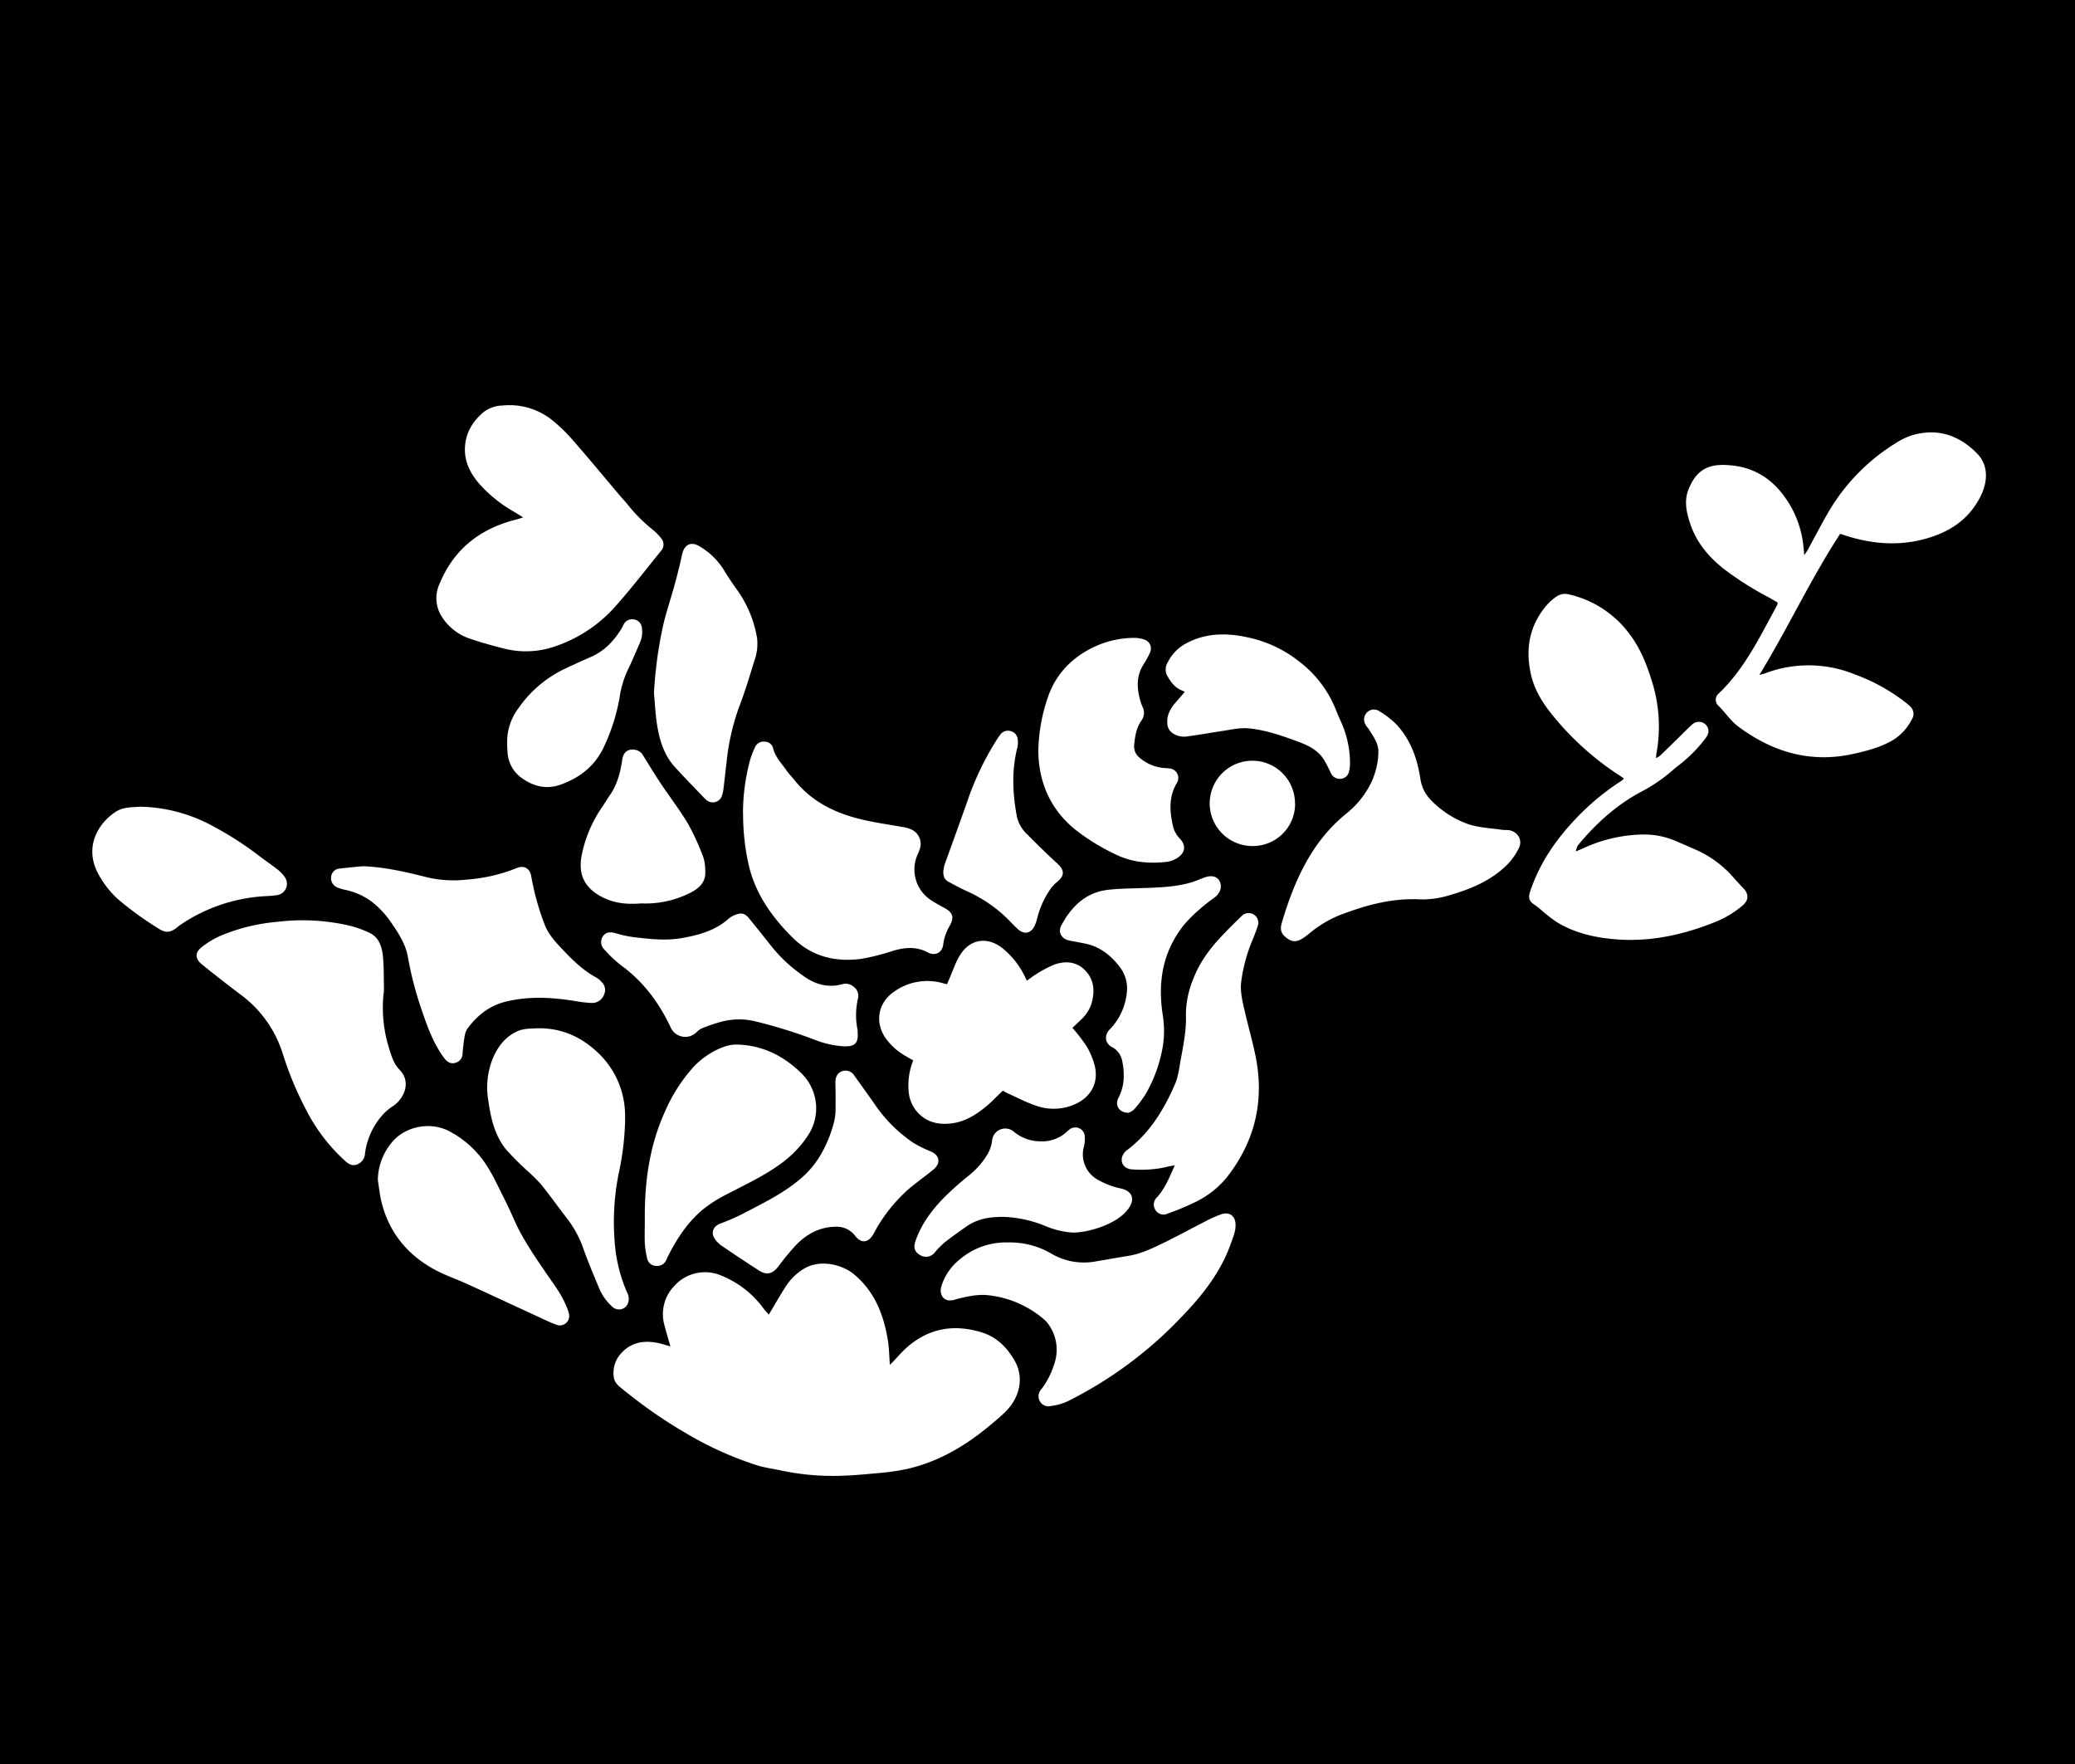 <svg id="Layer_1" data-name="Layer 1" xmlns="http://www.w3.org/2000/svg" viewBox="0 0 720 612"><defs><style>.cls-1{fill:none;stroke:#000;stroke-miterlimit:10;stroke-width:0.01px;}</style></defs><path d="M.48,612.48V.48h720v612ZM267.24,456.57c-.67-.78-1.32-1.48-1.9-2.23a33.93,33.93,0,0,0-15.24-11.58,14.3,14.3,0,0,0-15.73,3.95,14.09,14.09,0,0,0-3.33,13.6c.62,2.36,1.32,4.7,2.05,7.27-1.63-.44-3.05-.92-4.51-1.21-5.06-1-9.56-.05-13,4.11a10,10,0,0,0-2.15,7.62c.22,2.32,1.94,3.37,3.43,4.65.55.47,1.15.87,1.71,1.33a162.17,162.17,0,0,0,19.55,13.41,118.9,118.9,0,0,0,25,11.35c2.72.87,5.61,1.22,8.42,1.82a86.54,86.54,0,0,0,20.49,1.84c4.63-.13,9.25-.58,13.86-1a77.39,77.39,0,0,0,9.48-1.41c10.49-2.42,19.58-7.66,27.83-14.44,2.1-1.73,4.21-3.45,6.15-5.36,5-4.94,6.49-11.86,3.32-17.52-2.57-4.59-6.14-8.34-11.44-10-9.6-3-18.34-1.57-26,5.1-1.74,1.52-3.23,3.32-4.84,5-.34.36-.72.68-1.14,1.09-.23-2.94-.24-5.68-.67-8.34-1.45-9-4.57-17.07-11.84-23.1-3.84-3.18-11.49-5.35-17.27-1.89a19.44,19.44,0,0,0-6.32,6.11C271.17,449.84,269.33,453.1,267.24,456.57ZM639,185.68c9.56,3.35,19,4.4,28.58,2,8.82-2.24,16-6.63,20.21-15.14,2.64-5.36,2.5-10.89-1.27-14.73-6.08-6.19-13.43-8.81-22-6.49a22.65,22.65,0,0,0-6.06,2.79,69.11,69.11,0,0,0-23.22,23.49c-2.64,4.47-5,9.11-7.5,13.66-.28.51-.65,1-1.19,1.8-.1-1-.16-1.54-.21-2.08a35.66,35.66,0,0,0-4.23-14.4c-5.3-9.44-13-14.89-24.23-14.79-5.81.06-9.39,2.82-11.65,8.89-1.4,3.76-.54,7.6.66,11.29,2.13,6.54,6.3,11.58,11.62,15.8a108,108,0,0,0,15.77,10c1,.56,2,1.19,3,1.74a2.26,2.26,0,0,1-.07.69c-.32.64-.67,1.27-1,1.91-5.56,10.26-10.73,20.77-19.39,29a2.8,2.8,0,0,0-.15,4.14c2.46,2.37,4.25,5.3,7.1,7.4,11.94,8.83,25,12.64,39.71,9.41,4.77-1.05,9.48-2.27,13.76-4.77A17.79,17.79,0,0,0,663.9,250a3.44,3.44,0,0,0-.58-4.4,12.46,12.46,0,0,0-1.44-1.27,64.89,64.89,0,0,0-17.75-9.86,42.55,42.55,0,0,0-31.16-.4c-.56.21-1.16.33-2,.57C620.88,218.41,628.74,201.4,639,185.68Zm-75.16,84.79c0,.22,0,.34-.08.37a11.63,11.63,0,0,1-1.14.85,84.17,84.17,0,0,0-15.26,12.72c-7,7.31-12.61,15.47-15.87,25.14-.84,2.48-.5,3.6,1.7,5a26.88,26.88,0,0,1,2.23,1.79,56.25,56.25,0,0,0,5.08,3.95c6,3.73,12.8,5.37,19.78,6,12.21,1.16,23.86-1.34,35.13-5.84a34.69,34.69,0,0,0,9.65-5.74c2.26-1.92,2.33-4,.29-6.13-1.09-1.16-2.19-2.32-3.24-3.51a37.06,37.06,0,0,0-12.74-9.59c-2.7-1.19-5.41-2.38-8.14-3.52A27.45,27.45,0,0,0,570.69,290a50.74,50.74,0,0,0-20.87,4.8c-.75.33-1.51.63-2.55,1.06a15.8,15.8,0,0,1,.46-1.6,5,5,0,0,1,.67-1c6.24-7.4,13.33-13.82,22-18.31a56.58,56.58,0,0,0,9.88-6.72c.81-.67,1.56-1.39,2.4-2a49.46,49.46,0,0,0,9.63-9.65c1.33-1.67,1.3-3.46,0-4.74a3.41,3.41,0,0,0-4.76.08c-1.49,1.32-2.87,2.77-4.3,4.16-2.23,2.18-4.44,4.37-6.69,6.53a8.58,8.58,0,0,1-1.47.9c.06-.7.07-1.1.14-1.48a52.12,52.12,0,0,0-1.6-25.35c-1.78-5.75-4-11.33-7.67-16.17a36.11,36.11,0,0,0-21.24-13.85,5.15,5.15,0,0,0-4.12.77,17,17,0,0,0-3.41,3c-6,6.94-7.45,15-5.55,23.8,1.16,5.36,3.95,9.93,7.34,14.13a100,100,0,0,0,23,20.88C562.59,269.61,563.22,270.06,563.81,270.47ZM182,180c-1.21.36-2,.63-2.83.84C166.87,184,157.91,191.13,153,203a11.92,11.92,0,0,0,.79,11.46,18.42,18.42,0,0,0,10.08,7.71c3.77,1.29,7.63,2.34,11.49,3.33a30.85,30.85,0,0,0,17.94-.84,48.72,48.72,0,0,0,20.9-14c5.45-6.15,10.48-12.68,15.66-19.08a3.29,3.29,0,0,0,0-4.4,18.19,18.19,0,0,0-2.85-2.9,55.92,55.92,0,0,1-9.08-9.18c-.65-.81-1.39-1.54-2.06-2.33-5.47-6.46-10.87-13-16.43-19.37a56.61,56.61,0,0,0-7.16-7,23.65,23.65,0,0,0-17.46-5.23,11.18,11.18,0,0,0-6.47,2.22c-3.83,3.2-6.29,7.17-6.54,12.31s2.05,9.41,5.43,13.14a47.75,47.75,0,0,0,12,9.43C180,178.76,180.83,179.26,182,180ZM372.6,357.07c1.09-1,2.15-2,3.17-3a12.78,12.78,0,0,0,3.51-5.64c1.15-4.18.84-8.19-2.35-11.39-3-3-6.88-3.27-10.71-1.88a42.53,42.53,0,0,0-6.31,3.36c-1.06.62-2,1.42-3.11,2.19l-.73-1.49a28.63,28.63,0,0,0-7.66-9.71c-5.19-4.18-11.29-3.36-14.8,2.3-1.62,2.61-2.58,5.64-3.83,8.47-.24.55-.46,1.11-.7,1.67-.59-.15-1-.24-1.36-.35a19.79,19.79,0,0,0-17.11,3c-5.5,3.82-6.63,10.52-2.88,16a21.74,21.74,0,0,0,7.31,6.44l2.3,1.34a23.6,23.6,0,0,0-1.56,10.92,12.12,12.12,0,0,0,2.49,6.38c2.93,3.74,6.91,5,11.48,4.64,4.83-.34,8.83-2.68,12.48-5.61,2.17-1.73,4.07-3.8,6.22-5.83.48.26,1.08.64,1.72.93,3.2,1.44,6.33,3.09,9.63,4.22a18.19,18.19,0,0,0,13.8-.5c5.59-2.54,8.22-7.61,6.69-13.53a25.93,25.93,0,0,0-2.91-6.76A64.68,64.68,0,0,0,372.6,357.07Zm-239-11.78a14,14,0,0,0,.11-1.43c-.07-3.75,0-7.52-.31-11.24-.33-3.36-1.2-6.78-4.6-8.46a35,35,0,0,0-7.19-2.57,71.9,71.9,0,0,0-24.77-1.31A65.5,65.5,0,0,0,77.31,325a30.61,30.61,0,0,0-6.76,4c-2.55,2-2.45,4.1.07,6.14q6.61,5.34,13.41,10.46a40.34,40.34,0,0,1,14.6,20.59,117,117,0,0,0,8,19.22,62,62,0,0,0,13.77,18c1.23,1.09,2.55,1.7,4.15,1a4.25,4.25,0,0,0,2.59-3.74,24.89,24.89,0,0,1,6.67-14,20.46,20.46,0,0,1,3.37-2.66c3.52-2.57,6.12-8.14,1.92-12.43-2.06-2.09-2.85-4.94-3.7-7.71A47,47,0,0,1,133.57,345.29Zm124.71-62.77A82.09,82.09,0,0,0,260,299.34c2.13,10.6,8,19,15.53,26.47,6.68,6.58,14.85,8.53,23.84,7.33a78.1,78.1,0,0,0,11.12-2.82c4-1.17,8-1.5,11.86.56,2.66,1.41,5.11.15,5.44-2.81a16.9,16.9,0,0,1,2.18-6.29c1.71-3.1,1.21-4.7-1.94-6.39a54.33,54.33,0,0,1-4.72-2.76,12.7,12.7,0,0,1-4.41-15.72,12.89,12.89,0,0,0,.7-1.78,5.47,5.47,0,0,0-3.32-7.05,9.89,9.89,0,0,0-2.06-.59c-4.48-.81-9-1.44-13.44-2.41-9.59-2.1-18.23-6-24.55-13.88-.9-1.12-1.95-2.14-2.76-3.32-1.7-2.49-3.93-4.65-4.7-7.72a3,3,0,0,0-3-2.37,3.18,3.18,0,0,0-3.3,1.92,28.66,28.66,0,0,0-1.79,4.69A71.45,71.45,0,0,0,258.28,282.52ZM126.32,301c-2.7.27-5.4.51-8.09.83a3.17,3.17,0,0,0-2.85,2.82,3.51,3.51,0,0,0,2.09,3.71,16.44,16.44,0,0,0,3,.89,23.24,23.24,0,0,1,8.9,4,31.37,31.37,0,0,1,6.72,7.13c2.61,3.76,5.17,7.66,5.94,12.2a121.66,121.66,0,0,0,4.92,18.75c1.93,5.67,4,11.3,7.62,16.19,1.19,1.61,2.5,2.18,4.09,1.66a3.31,3.31,0,0,0,2.33-3.27c.17-2.06.41-4.13.77-6.18a6.29,6.29,0,0,1,1.08-2.6c3.36-4.46,7.54-7.75,13.1-9.13,8.17-2,16.32-1.51,24.5-.14a40.15,40.15,0,0,0,5.46.59,4.4,4.4,0,0,0,4.23-3,3.79,3.79,0,0,0-1-4.38,7.17,7.17,0,0,0-1.64-1.39c-4.88-2.61-8.7-6.48-12.42-10.45-2.3-2.46-4.56-5-5.69-8.24a88.27,88.27,0,0,1-4.53-16.37c-.4-2.75-2.46-4.09-5-3a57.38,57.38,0,0,1-17.2,4,40.61,40.61,0,0,1-13.8-.73C141.41,303,134,301.28,126.32,301ZM350.2,431.53a24.66,24.66,0,0,0-16.76,5.94,18.91,18.91,0,0,0-6.35,9.39c-.68,2.4.43,4.5,2.59,4.78a6.22,6.22,0,0,0,2.32-.33c3.88-1,7.78-1.94,11.83-1.41a35.39,35.39,0,0,1,19,8.42,8.66,8.66,0,0,1,1.57,1.79,15,15,0,0,1,1.84,13.72,27.47,27.47,0,0,1-4.48,8.68,3.53,3.53,0,0,0-.4,4.23,3.37,3.37,0,0,0,3.73,1.54,19.25,19.25,0,0,0,5.95-1.68,141.24,141.24,0,0,0,35.44-25.18c8.74-8.64,16.94-17.68,21.13-29.59.74-2.11,1.66-4.17,1.6-6.47-.06-3.05-2.13-4.58-5-3.59a36.9,36.9,0,0,0-4.62,2c-5.2,2.64-10.31,5.45-15.55,8-3.87,1.88-7.79,3.74-12.12,4.43-3.7.59-7.4,1.27-11.1,1.88a22.25,22.25,0,0,1-15.48-2.64A28.46,28.46,0,0,0,350.2,431.53ZM217.38,389.61c0-.72,0-1.44,0-2.16a30,30,0,0,0-9.31-21.65c-6-5.74-13.08-8.84-21.44-8.55-2.27.08-4.61.05-6.8,1.08-4.25,2-6.78,5.49-8.48,9.66a26.76,26.76,0,0,0-1.46,14.15c.87,6.14,2.18,12.19,6.19,17.14a96,96,0,0,0,7.26,7.29,59.78,59.78,0,0,1,4.93,4.88c3.24,4.05,6.26,8.29,9.44,12.4A36.93,36.93,0,0,1,203,434c1.6,4.43,3.44,8.78,5.24,13.13a17.89,17.89,0,0,0,4.63,6.64,3.35,3.35,0,0,0,5.67-1.61,4.93,4.93,0,0,0-.54-3.45,53.86,53.86,0,0,1-3.87-13.82,85.7,85.7,0,0,1,1.11-27.67A95.62,95.62,0,0,0,217.38,389.61Zm274.5-77.16A31.56,31.56,0,0,0,503.67,311c7.28-2.11,14.2-5,19.7-10.44a21.86,21.86,0,0,0,4.13-5.81c1.49-3-.58-6.08-3.89-6.3-.63,0-1.28,0-1.91-.08-3.87-.57-7.88-.71-11.56-1.9a33.51,33.51,0,0,1-12.87-8.13,13.17,13.17,0,0,1-3.94-7.73c-1.05-6.89-3.34-13.37-8.14-18.62a27.89,27.89,0,0,0-6-4.7,3.33,3.33,0,0,0-4.72.78c-1,1.36-.92,2.94.34,4.62.19.26.45.47.61.74,1.54,2.51,3.46,5,3.34,8.07a25.9,25.9,0,0,1-2.36,10.19,31.1,31.1,0,0,1-8.7,11c-12.19,9.86-18.16,23.44-22.47,38-.74,2.52-.1,3.93,1.95,5.39,1.84,1.3,3.31,1.27,5.53-.17.67-.43,1.29-.94,1.92-1.44A40.26,40.26,0,0,1,465.29,318C473.55,314.89,481.9,312.29,491.88,312.45ZM224.22,423.59c0,2.79-.1,5.59,0,8.38a31.69,31.69,0,0,0,.83,5.19,3.14,3.14,0,0,0,2.89,2.49,3.45,3.45,0,0,0,3.63-1.81c.24-.41.38-.88.59-1.3,3.07-6.11,6.71-11.76,12-16.26a46.28,46.28,0,0,1,8.65-5.52c6.57-3.45,13.34-6.55,19.31-11.07a36.76,36.76,0,0,0,9.18-10A17,17,0,0,0,278.72,373c-6.06-6-13.18-9.71-21.87-10.1a12.85,12.85,0,0,0-5.37.82,27.44,27.44,0,0,0-10.43,7A56.5,56.5,0,0,0,231.27,386C225.79,398,224.11,410.62,224.22,423.59ZM360.76,261.18c.15,10.13,3.76,19.63,12.53,26.9a73.1,73.1,0,0,0,14,8.69c5.63,2.84,11.57,3.41,17.72,2.76a8.8,8.8,0,0,0,4.61-1.84c2.15-1.68,2.26-3.95.5-6a10.22,10.22,0,0,1-2.42-3.76c-1.32-5.34-1.88-10.68,1.11-15.77a3.29,3.29,0,0,0-2.05-5,11.37,11.37,0,0,0-2.12-.22,14.8,14.8,0,0,1-8.71-3.57,4.91,4.91,0,0,1-1.92-4.2c.25-3,.72-6.06,2.49-8.64a4.53,4.53,0,0,0,.47-4.74,12.92,12.92,0,0,1-.61-1.56c-1.4-4.5-1.78-8.93.87-13.16.73-1.15,1.4-2.33,2-3.53,1.37-2.55.34-4.78-2.5-5.42a12.32,12.32,0,0,0-2.83-.35,33.36,33.36,0,0,0-20.4,7.23,28.32,28.32,0,0,0-9.4,13.34A60,60,0,0,0,360.76,261.18Zm47.33,143.61c-1.81,4.12-3.33,7.95-6.15,11.09a3.4,3.4,0,0,0-.55,4.38,3.28,3.28,0,0,0,4.19,1.3,90.58,90.58,0,0,0,9.7-4.05A32.12,32.12,0,0,0,426.14,409c9.94-12.65,13.22-26.89,9.91-42.61-1.07-5.07-2.5-10.07-3.66-15.13-.79-3.41-1.68-6.84-1.19-10.41a55.87,55.87,0,0,1,4-14.51c.62-1.47,1.15-3,1.68-4.48a3.37,3.37,0,0,0-5.61-3.52c-2.08,2-4.11,4-6.11,6.1-4.49,4.62-8.36,9.68-10.67,15.77a32.74,32.74,0,0,0-2.52,12.37,40.73,40.73,0,0,1-.23,5.95c-.37,3-.89,6-1.46,9s-.85,6.11-2,8.85c-3.86,9-8.83,17.21-16.85,23.21a4.55,4.55,0,0,0-1.59,2.27c-.64,2.3.88,4.18,3.46,4.33a40.23,40.23,0,0,0,11.68-.77C405.83,405.17,406.76,405,408.09,404.79Zm-276.51,5.08c.41,2.51.65,5.07,1.25,7.54,2.59,10.64,9,18.42,18.51,23.58,3.57,1.93,7.46,3.23,11.16,4.92,8.14,3.72,16.25,7.51,24.38,11.25,2.17,1,4.33,2.06,6.58,2.89a3.25,3.25,0,0,0,4.44-3.78,13.31,13.31,0,0,0-.94-2.7c-1.63-4.05-4.28-7.46-6.71-11-4.22-6.21-8.53-12.35-11.55-19.31-2-4.6-4.33-9.05-6.54-13.55-.49-1-1.08-2-1.64-2.93A34.5,34.5,0,0,0,156.3,392.9c-6.74-3.48-15.56-1.54-20,4.1A20.69,20.69,0,0,0,131.58,409.87Zm161.65-46.38c4,.13,5.18-1.09,4.83-5.13,0-.32,0-.64-.08-.95a25.3,25.3,0,0,1,.2-10.47,3.83,3.83,0,0,0-1.41-4.05,4.23,4.23,0,0,0-4.24-.91c-4.85,1.28-9.16,0-13.14-2.81-1.05-.73-2.07-1.5-3.08-2.29a51.3,51.3,0,0,1-8.44-8.48c-2.48-3.13-5-6.26-7.5-9.35-1.39-1.7-2.65-2-4.66-1.21a7.53,7.53,0,0,0-2.29,1.27c-4.67,4.19-10.4,5.78-16.37,6.82-5.59,1-11.16.31-16.72-.32a40,40,0,0,1-6.28-1.39c-1.92-.54-3.34-.3-4.31,1a3.56,3.56,0,0,0,.38,4.62,42.94,42.94,0,0,0,5.7,5.43c7.87,5.68,13.41,13.16,17.46,21.85a5.55,5.55,0,0,0,8.83,1.54,6.3,6.3,0,0,1,2.11-1.49A61.2,61.2,0,0,1,251,354.9a23.88,23.88,0,0,1,11.61-.06A176.06,176.06,0,0,1,283,361.15,32.69,32.69,0,0,0,293.23,363.49ZM227.39,241c.39,4,.54,8,1.24,11.89.89,5,2.47,9.81,6,13.67,3.32,3.68,6.81,7.2,10.23,10.79a6.69,6.69,0,0,0,.88.8,3.34,3.34,0,0,0,5.26-1.64,12.38,12.38,0,0,0,.55-2.57c.36-2.85.64-5.72,1-8.57A79.91,79.91,0,0,1,257,245.6c2-5.2,3.61-10.57,5.25-15.91a17.12,17.12,0,0,0,.93-7.78,39.66,39.66,0,0,0-7-16.86c-1.53-2.14-3-4.31-4.37-6.57a24.38,24.38,0,0,0-8.42-8.35c-3.15-2-5.51-.77-6.27,2.86-.73,3.42-1.59,6.82-2.51,10.2-1.38,5.08-3.15,10.08-4.24,15.22A145.79,145.79,0,0,0,227.39,241ZM294,371.93c-2.25-.07-3.7,1.59-3.65,4.06.06,3.11.09,6.22.05,9.33a18.86,18.86,0,0,1-.43,4,44,44,0,0,1-4.57,11.54,32.76,32.76,0,0,1-8.11,9.36c-5.89,4.78-12.69,8-19.33,11.5a80.2,80.2,0,0,1-7.67,3.31c-2.34.92-3.21,3.1-1.82,5.19a8.62,8.62,0,0,0,2.31,2.39q6.42,4.39,13,8.63c2.72,1.76,4.77,1.23,6.77-1.36a82.59,82.59,0,0,1,6.26-7.56c3.68-3.76,8.13-6.16,13.56-6.23a8,8,0,0,1,6.88,3.21c2.13,2.76,4.63,2.34,6.36-.78A54.56,54.56,0,0,1,315.79,413c2.69-2.26,5.56-4.31,8.29-6.52a5.61,5.61,0,0,0,1.79-2.13c.71-1.86-.29-3.44-2.32-4.36a40,40,0,0,1-6.19-3.06A49.75,49.75,0,0,1,304.29,384c-2.41-3.48-4.91-6.89-7.35-10.35A3.54,3.54,0,0,0,294,371.93ZM49.16,280.35c-2.68.23-6,0-8.77,1.92-6.16,4.2-10.71,12.33-5.82,21.37a32.51,32.51,0,0,0,7.07,9,115.93,115.93,0,0,0,14,10.09c2.36,1.54,4.13,1.29,6.32-.52a14.11,14.11,0,0,1,1.33-1A58,58,0,0,1,92,311.43c1.43-.09,2.88-.13,4.3-.35a4,4,0,0,0,2.87-6.49,11.76,11.76,0,0,0-2.49-2.54c-2-1.58-4.16-3-6.17-4.56A114.75,114.75,0,0,0,74.18,287,54.64,54.64,0,0,0,49.16,280.35Zm362.39-39.83c-1,1.22-2.06,2.43-3.1,3.63-1.83,2.1-3.15,4.36-2.92,7.33a4.18,4.18,0,0,0,2.06,3.52,7.31,7.31,0,0,0,5.3.91c3.88-.53,7.73-1.23,11.61-1.8,3.14-.46,6.23-1.25,9.5-.91,5.72.6,11.07,2.45,16.39,4.4,3.75,1.37,7.45,3,9.64,6.72.8,1.36,1.49,2.79,2.18,4.21a3.36,3.36,0,0,0,3.39,2.16,3.16,3.16,0,0,0,3-2.66,13,13,0,0,0,.33-2.85,35.21,35.21,0,0,0-3.28-14.62c-.66-1.45-1.28-2.93-1.87-4.41A39.13,39.13,0,0,0,451.31,230a42.92,42.92,0,0,0-18.1-8.44C426,220,418.77,220.05,412,223.72a14.84,14.84,0,0,0-6.26,6.41,4.83,4.83,0,0,0-.35,4.62c1.25,2.21,2.7,4.36,5.29,5.32A6.11,6.11,0,0,1,411.55,240.52ZM392,386.56a5.62,5.62,0,0,0,1.95-1.11,40.4,40.4,0,0,0,4.15-5.54,49.49,49.49,0,0,0,5.41-14.05,34.42,34.42,0,0,0,.42-13.34c-1.76-11.32,0-21.84,7.25-31a45.81,45.81,0,0,1,5.38-5.41,59.75,59.75,0,0,1,5.24-4.16c2-1.41,2.84-3.71,1.95-5.61-.82-1.75-2.72-2.33-5.19-1.48-1.28.44-2.5,1-3.79,1.46-4.91,1.64-10,1.93-15.13,2.17-4.87.22-9.77.15-14.61.69-7.77.87-12.77,5.78-16.28,12.35-1.32,2.47.15,4.81,2.93,5.3,1.65.3,3.29.62,4.94.94,5.4,1,9.43,4.18,12.62,8.49a12.17,12.17,0,0,1,2.2,8.86,21.17,21.17,0,0,1-5.94,12.54c-1.92,2-1.63,4.8.78,6.07a6.78,6.78,0,0,1,3.58,4.82,23.94,23.94,0,0,1,.54,5.21,16.16,16.16,0,0,1-1.84,7.61C387.25,383.92,388.76,386.51,392,386.56Zm-19.12,41.56c5.61-.09,12.89-2.64,16.66-5.72a13.81,13.81,0,0,0,2.63-2.77c2.21-3.23,1.13-5.9-2.61-6.78a28.14,28.14,0,0,1-8.45-3.25,10,10,0,0,1-4.55-11.15,12,12,0,0,0,.33-3.78,3.28,3.28,0,0,0-5.17-2.44,11.91,11.91,0,0,0-1.09.93,12.64,12.64,0,0,1-9.22,3.29,14.56,14.56,0,0,1-9-3.22,4.58,4.58,0,0,0-7.69,3.07,12.46,12.46,0,0,1-2,5.28,26.77,26.77,0,0,1-6.26,6.88,104.65,104.65,0,0,0-7.9,7C324,420,320.21,425,318.12,431.1c-.75,2.18-.29,3.67,1.49,4.74a3.89,3.89,0,0,0,5.33-.94,27.52,27.52,0,0,1,3.35-3.39c2.38-1.88,4.87-3.63,7.34-5.38,4.19-3,9-3.61,13.93-3.43a41.89,41.89,0,0,1,14.15,3.35A29,29,0,0,0,372.87,428.12ZM223,313.91a34.46,34.46,0,0,0,17.2-3.77c3.12-1.63,5.3-3.82,5-7.62a15,15,0,0,0-.62-4.47,84.48,84.48,0,0,0-5.22-11.54c-2.88-4.87-6.37-9.38-9.52-14.1-2.16-3.25-4.2-6.59-6.26-9.91a3.81,3.81,0,0,0-2.64-1.88c-2.46-.46-4.16.71-4.54,3.35-.65,4.47-1.75,8.76-4.4,12.53-.91,1.3-1.72,2.69-2.61,4a44.64,44.64,0,0,0-7.11,16.89c-1.11,6,.65,10.56,6.16,13.8C212.77,313.7,217.34,314.38,223,313.91Zm-46.58-55.37c.06,1,.1,1.92.17,2.87a11.63,11.63,0,0,0,4.93,9c4.17,3,8.71,4.08,13.79,2.19,6.76-2.52,11.88-6.65,14.89-13.38a66.29,66.29,0,0,0,5.29-16.85,33.89,33.89,0,0,1,3-9.82c1.44-2.94,2.68-6,4-9a9.24,9.24,0,0,0,.73-5.16,3.22,3.22,0,0,0-2.68-3,3.29,3.29,0,0,0-3.64,1.69c-.24.41-.4.87-.65,1.28-2.66,4.4-6,8-10.87,10.09-2.86,1.24-5.69,2.54-8.51,3.86a41.13,41.13,0,0,0-16.51,13.89A19.4,19.4,0,0,0,176.46,258.54Zm151.41,43.8c-.19,2,.32,3.22,1.64,4,2.17,1.18,4.34,2.36,6.6,3.37A48.12,48.12,0,0,1,349,318.23c1.65,1.5,3.11,3.21,4.76,4.7,2.09,1.87,4.43,1.38,5.68-1.14a16.34,16.34,0,0,0,1-2.92,29.89,29.89,0,0,1,4.84-10.36,10.45,10.45,0,0,1,1.81-1.89c2.88-2.26,2.88-4.16.23-6.59q-5.29-4.86-10.32-10a12.21,12.21,0,0,1-3.64-6.1c-1.51-8-1.91-16,.11-24a7.94,7.94,0,0,0,.1-3.29,3.23,3.23,0,0,0-2.58-2.56,3.2,3.2,0,0,0-3.4,1.25,17,17,0,0,0-1.11,1.56,100.7,100.7,0,0,0-10.34,21.54c-2.58,7.39-5.29,14.73-7.92,22.09A13,13,0,0,0,327.87,302.34Zm122-23A14.8,14.8,0,1,0,435,294,14.63,14.63,0,0,0,449.87,279.34Z" transform="translate(-0.48 -0.48)"/><path class="cls-1" d="M267.24,456.57c2.09-3.47,3.93-6.73,6-9.86a19.44,19.44,0,0,1,6.32-6.11c5.78-3.46,13.43-1.29,17.27,1.89,7.27,6,10.39,14.14,11.84,23.1.43,2.66.44,5.4.67,8.34.42-.41.8-.73,1.14-1.09,1.61-1.66,3.1-3.46,4.84-5,7.66-6.67,16.4-8.06,26-5.1,5.3,1.63,8.87,5.38,11.44,10,3.17,5.66,1.71,12.58-3.32,17.52-1.94,1.91-4.05,3.63-6.15,5.36-8.25,6.78-17.34,12-27.83,14.44a77.39,77.39,0,0,1-9.48,1.41c-4.61.46-9.23.91-13.86,1a86.54,86.54,0,0,1-20.49-1.84c-2.81-.6-5.7-1-8.42-1.82a118.9,118.9,0,0,1-25-11.35,162.17,162.17,0,0,1-19.55-13.41c-.56-.46-1.16-.86-1.71-1.33-1.49-1.28-3.21-2.33-3.43-4.65a10,10,0,0,1,2.15-7.62c3.41-4.16,7.91-5.13,13-4.11,1.46.29,2.88.77,4.51,1.21-.73-2.57-1.43-4.91-2.05-7.27a14.09,14.09,0,0,1,3.33-13.6,14.3,14.3,0,0,1,15.73-3.95,33.93,33.93,0,0,1,15.24,11.58C265.92,455.09,266.57,455.79,267.24,456.57Z" transform="translate(-0.48 -0.48)"/><path class="cls-1" d="M639,185.68c-10.23,15.72-18.09,32.73-28,48.95.86-.24,1.46-.36,2-.57a42.55,42.55,0,0,1,31.16.4,64.89,64.89,0,0,1,17.75,9.86,12.46,12.46,0,0,1,1.44,1.27,3.44,3.44,0,0,1,.58,4.4,17.79,17.79,0,0,1-6.79,7.24c-4.28,2.5-9,3.72-13.76,4.77-14.74,3.23-27.77-.58-39.71-9.41-2.85-2.1-4.64-5-7.1-7.4a2.8,2.8,0,0,1,.15-4.14c8.66-8.19,13.83-18.7,19.39-29,.34-.64.69-1.27,1-1.91a2.26,2.26,0,0,0,.07-.69c-.93-.55-1.92-1.18-3-1.74a108,108,0,0,1-15.77-10c-5.32-4.22-9.49-9.26-11.62-15.8-1.2-3.69-2.06-7.53-.66-11.29,2.26-6.07,5.84-8.83,11.65-8.89,11.21-.1,18.93,5.35,24.23,14.79a35.66,35.66,0,0,1,4.23,14.4c0,.54.11,1.09.21,2.08.54-.82.91-1.29,1.19-1.8,2.5-4.55,4.86-9.19,7.5-13.66a69.11,69.11,0,0,1,23.22-23.49,22.65,22.65,0,0,1,6.06-2.79c8.62-2.32,16,.3,22,6.49,3.77,3.84,3.91,9.37,1.27,14.73-4.2,8.51-11.39,12.9-20.21,15.14C657.93,190.08,648.53,189,639,185.68Z" transform="translate(-0.48 -0.48)"/><path class="cls-1" d="M563.81,270.47c-.59-.41-1.22-.86-1.87-1.28a100,100,0,0,1-23-20.88c-3.39-4.2-6.18-8.77-7.34-14.13-1.9-8.8-.47-16.86,5.55-23.8a17,17,0,0,1,3.41-3,5.15,5.15,0,0,1,4.12-.77,36.11,36.11,0,0,1,21.24,13.85c3.67,4.84,5.89,10.42,7.67,16.17A52.12,52.12,0,0,1,575.2,262c-.07.38-.08.78-.14,1.48a8.58,8.58,0,0,0,1.47-.9c2.25-2.16,4.46-4.35,6.69-6.53,1.43-1.39,2.81-2.84,4.3-4.16a3.41,3.41,0,0,1,4.76-.08c1.3,1.28,1.33,3.07,0,4.74a49.46,49.46,0,0,1-9.63,9.65c-.84.6-1.59,1.32-2.4,2a56.58,56.58,0,0,1-9.88,6.72c-8.64,4.49-15.73,10.91-22,18.31a5,5,0,0,0-.67,1,15.8,15.8,0,0,0-.46,1.6c1-.43,1.8-.73,2.55-1.06a50.74,50.74,0,0,1,20.87-4.8A27.45,27.45,0,0,1,581.2,292c2.73,1.14,5.44,2.33,8.14,3.52a37.06,37.06,0,0,1,12.74,9.59c1,1.19,2.15,2.35,3.24,3.51,2,2.14,2,4.21-.29,6.13a34.69,34.69,0,0,1-9.65,5.74c-11.27,4.5-22.92,7-35.13,5.84-7-.67-13.73-2.31-19.78-6a56.25,56.25,0,0,1-5.08-3.95,26.88,26.88,0,0,0-2.23-1.79c-2.2-1.44-2.54-2.56-1.7-5,3.26-9.67,8.87-17.83,15.87-25.14a84.17,84.17,0,0,1,15.26-12.72,11.63,11.63,0,0,0,1.14-.85S563.77,270.69,563.81,270.47Z" transform="translate(-0.48 -0.48)"/><path class="cls-1" d="M182,180c-1.16-.71-2-1.21-2.76-1.68a47.75,47.75,0,0,1-12-9.43c-3.38-3.73-5.67-7.91-5.43-13.14s2.71-9.11,6.54-12.31a11.18,11.18,0,0,1,6.47-2.22,23.65,23.65,0,0,1,17.46,5.23,56.61,56.61,0,0,1,7.16,7c5.56,6.38,11,12.91,16.43,19.37.67.79,1.41,1.52,2.06,2.33a55.92,55.92,0,0,0,9.08,9.18,18.19,18.19,0,0,1,2.85,2.9,3.29,3.29,0,0,1,0,4.4c-5.18,6.4-10.21,12.93-15.66,19.08a48.72,48.72,0,0,1-20.9,14,30.85,30.85,0,0,1-17.94.84c-3.86-1-7.72-2-11.49-3.33a18.42,18.42,0,0,1-10.08-7.71A11.92,11.92,0,0,1,153,203c4.94-11.88,13.9-19,26.19-22.2C180,180.6,180.78,180.33,182,180Z" transform="translate(-0.48 -0.48)"/><path class="cls-1" d="M372.6,357.07a64.68,64.68,0,0,1,4.78,6.26,25.93,25.93,0,0,1,2.91,6.76c1.53,5.92-1.1,11-6.69,13.53a18.19,18.19,0,0,1-13.8.5c-3.3-1.13-6.43-2.78-9.63-4.22-.64-.29-1.24-.67-1.72-.93-2.15,2-4.05,4.1-6.22,5.83-3.65,2.93-7.65,5.27-12.48,5.61-4.57.32-8.55-.9-11.48-4.64a12.12,12.12,0,0,1-2.49-6.38,23.6,23.6,0,0,1,1.56-10.92l-2.3-1.34a21.74,21.74,0,0,1-7.31-6.44c-3.75-5.51-2.62-12.21,2.88-16a19.79,19.79,0,0,1,17.11-3c.38.11.77.2,1.36.35.24-.56.46-1.12.7-1.67,1.25-2.83,2.21-5.86,3.83-8.47,3.51-5.66,9.61-6.48,14.8-2.3a28.63,28.63,0,0,1,7.66,9.71l.73,1.49c1.09-.77,2.05-1.57,3.11-2.19a42.53,42.53,0,0,1,6.31-3.36c3.83-1.39,7.68-1.16,10.71,1.88,3.19,3.2,3.5,7.21,2.35,11.39a12.78,12.78,0,0,1-3.51,5.64C374.75,355.09,373.69,356.05,372.6,357.07Z" transform="translate(-0.48 -0.48)"/><path class="cls-1" d="M133.57,345.29a47,47,0,0,0,1.79,18.49c.85,2.77,1.64,5.62,3.7,7.71,4.2,4.29,1.6,9.86-1.92,12.43a20.46,20.46,0,0,0-3.37,2.66,24.89,24.89,0,0,0-6.67,14,4.25,4.25,0,0,1-2.59,3.74c-1.6.69-2.92.08-4.15-1a62,62,0,0,1-13.77-18,117,117,0,0,1-8-19.22A40.34,40.34,0,0,0,84,345.56q-6.78-5.13-13.41-10.46c-2.52-2-2.62-4.12-.07-6.14a30.61,30.61,0,0,1,6.76-4,65.5,65.5,0,0,1,19.5-4.69,71.9,71.9,0,0,1,24.77,1.31,35,35,0,0,1,7.19,2.57c3.4,1.68,4.27,5.1,4.6,8.46.36,3.72.24,7.49.31,11.24A14,14,0,0,1,133.57,345.29Z" transform="translate(-0.48 -0.48)"/><path class="cls-1" d="M258.28,282.52a71.45,71.45,0,0,1,2.38-18.12,28.66,28.66,0,0,1,1.79-4.69,3.18,3.18,0,0,1,3.3-1.92,3,3,0,0,1,3,2.37c.77,3.07,3,5.23,4.7,7.72.81,1.18,1.86,2.2,2.76,3.32,6.32,7.91,15,11.78,24.55,13.88,4.44,1,9,1.6,13.44,2.41a9.89,9.89,0,0,1,2.06.59,5.47,5.47,0,0,1,3.32,7.05,12.89,12.89,0,0,1-.7,1.78,12.7,12.7,0,0,0,4.41,15.72,54.33,54.33,0,0,0,4.72,2.76c3.15,1.69,3.65,3.29,1.94,6.39a16.9,16.9,0,0,0-2.18,6.29c-.33,3-2.78,4.22-5.44,2.81-3.9-2.06-7.82-1.73-11.86-.56a78.1,78.1,0,0,1-11.12,2.82c-9,1.2-17.16-.75-23.84-7.33-7.55-7.44-13.4-15.87-15.53-26.47A82.09,82.09,0,0,1,258.28,282.52Z" transform="translate(-0.48 -0.48)"/><path class="cls-1" d="M126.32,301c7.68.31,15.09,2,22.45,3.88a40.61,40.61,0,0,0,13.8.73,57.38,57.38,0,0,0,17.2-4c2.54-1.08,4.6.26,5,3a88.27,88.27,0,0,0,4.53,16.37c1.13,3.22,3.39,5.78,5.69,8.24,3.72,4,7.54,7.84,12.42,10.45a7.17,7.17,0,0,1,1.64,1.39,3.79,3.79,0,0,1,1,4.38,4.4,4.4,0,0,1-4.23,3,40.15,40.15,0,0,1-5.46-.59c-8.18-1.37-16.33-1.9-24.5.14-5.56,1.38-9.74,4.67-13.1,9.13a6.29,6.29,0,0,0-1.08,2.6c-.36,2.05-.6,4.12-.77,6.18a3.31,3.31,0,0,1-2.33,3.27c-1.59.52-2.9-.05-4.09-1.66-3.6-4.89-5.69-10.52-7.62-16.19A121.66,121.66,0,0,1,142,332.53c-.77-4.54-3.33-8.44-5.94-12.2a31.37,31.37,0,0,0-6.72-7.13,23.24,23.24,0,0,0-8.9-4,16.44,16.44,0,0,1-3-.89,3.51,3.51,0,0,1-2.09-3.71,3.17,3.17,0,0,1,2.85-2.82C120.92,301.48,123.62,301.24,126.32,301Z" transform="translate(-0.48 -0.48)"/><path class="cls-1" d="M350.2,431.53a28.46,28.46,0,0,1,15.18,3.89,22.25,22.25,0,0,0,15.48,2.64c3.7-.61,7.4-1.29,11.1-1.88,4.33-.69,8.25-2.55,12.12-4.43,5.24-2.55,10.35-5.36,15.55-8a36.9,36.9,0,0,1,4.62-2c2.84-1,4.91.54,5,3.59.06,2.3-.86,4.36-1.6,6.47-4.19,11.91-12.39,20.95-21.13,29.59a141.24,141.24,0,0,1-35.44,25.18,19.25,19.25,0,0,1-5.95,1.68,3.37,3.37,0,0,1-3.73-1.54,3.53,3.53,0,0,1,.4-4.23,27.47,27.47,0,0,0,4.48-8.68,15,15,0,0,0-1.84-13.72,8.66,8.66,0,0,0-1.57-1.79,35.39,35.39,0,0,0-19-8.42c-4.05-.53-7.95.39-11.83,1.41a6.22,6.22,0,0,1-2.32.33c-2.16-.28-3.27-2.38-2.59-4.78a18.91,18.91,0,0,1,6.35-9.39A24.66,24.66,0,0,1,350.2,431.53Z" transform="translate(-0.48 -0.48)"/><path class="cls-1" d="M217.38,389.61a95.62,95.62,0,0,1-2.11,17.59,85.7,85.7,0,0,0-1.11,27.67A53.86,53.86,0,0,0,218,448.69a4.93,4.93,0,0,1,.54,3.45,3.35,3.35,0,0,1-5.67,1.61,17.89,17.89,0,0,1-4.63-6.64c-1.8-4.35-3.64-8.7-5.24-13.13a36.93,36.93,0,0,0-5.33-10.13c-3.18-4.11-6.2-8.35-9.44-12.4a59.78,59.78,0,0,0-4.93-4.88,96,96,0,0,1-7.26-7.29c-4-4.95-5.32-11-6.19-17.14A26.76,26.76,0,0,1,171.34,368c1.7-4.17,4.23-7.66,8.48-9.66,2.19-1,4.53-1,6.8-1.08,8.36-.29,15.46,2.81,21.44,8.55a30,30,0,0,1,9.31,21.65C217.39,388.17,217.38,388.89,217.38,389.61Z" transform="translate(-0.48 -0.48)"/><path class="cls-1" d="M491.88,312.45c-10-.16-18.33,2.44-26.59,5.58a40.26,40.26,0,0,0-10.63,6.39c-.63.5-1.25,1-1.92,1.44-2.22,1.44-3.69,1.47-5.53.17-2-1.46-2.69-2.87-1.95-5.39,4.31-14.53,10.28-28.11,22.47-38a31.1,31.1,0,0,0,8.7-11,25.9,25.9,0,0,0,2.36-10.19c.12-3.1-1.8-5.56-3.34-8.07-.16-.27-.42-.48-.61-.74-1.26-1.68-1.37-3.26-.34-4.62a3.33,3.33,0,0,1,4.72-.78,27.89,27.89,0,0,1,6,4.7c4.8,5.25,7.09,11.73,8.14,18.62a13.17,13.17,0,0,0,3.94,7.73,33.51,33.51,0,0,0,12.87,8.13c3.68,1.19,7.69,1.33,11.56,1.9.63.1,1.28,0,1.91.08,3.31.22,5.38,3.33,3.89,6.3a21.86,21.86,0,0,1-4.13,5.81c-5.5,5.41-12.42,8.33-19.7,10.44A31.56,31.56,0,0,1,491.88,312.45Z" transform="translate(-0.48 -0.48)"/><path class="cls-1" d="M224.22,423.59c-.11-13,1.57-25.64,7.05-37.57a56.5,56.5,0,0,1,9.78-15.27,27.44,27.44,0,0,1,10.43-7,12.85,12.85,0,0,1,5.37-.82c8.69.39,15.81,4.11,21.87,10.1a17,17,0,0,1,2.63,20.71,36.76,36.76,0,0,1-9.18,10c-6,4.52-12.74,7.62-19.31,11.07a46.28,46.28,0,0,0-8.65,5.52c-5.31,4.5-9,10.15-12,16.26-.21.42-.35.89-.59,1.3a3.45,3.45,0,0,1-3.63,1.81,3.14,3.14,0,0,1-2.89-2.49,31.69,31.69,0,0,1-.83-5.19C224.12,429.18,224.22,426.38,224.22,423.59Z" transform="translate(-0.48 -0.48)"/><path class="cls-1" d="M360.76,261.18a60,60,0,0,1,3.39-18.79,28.32,28.32,0,0,1,9.4-13.34,33.36,33.36,0,0,1,20.4-7.23,12.32,12.32,0,0,1,2.83.35c2.84.64,3.87,2.87,2.5,5.42-.64,1.2-1.31,2.38-2,3.53-2.65,4.23-2.27,8.66-.87,13.16a12.92,12.92,0,0,0,.61,1.56,4.53,4.53,0,0,1-.47,4.74c-1.77,2.58-2.24,5.6-2.49,8.64a4.91,4.91,0,0,0,1.92,4.2,14.8,14.8,0,0,0,8.71,3.57,11.37,11.37,0,0,1,2.12.22,3.29,3.29,0,0,1,2.05,5c-3,5.09-2.43,10.43-1.11,15.77a10.22,10.22,0,0,0,2.42,3.76c1.76,2.05,1.65,4.32-.5,6a8.8,8.8,0,0,1-4.61,1.84c-6.15.65-12.09.08-17.72-2.76a73.1,73.1,0,0,1-14-8.69C364.52,280.81,360.91,271.31,360.76,261.18Z" transform="translate(-0.48 -0.48)"/><path class="cls-1" d="M408.09,404.79c-1.33.25-2.26.38-3.17.59a40.23,40.23,0,0,1-11.68.77c-2.58-.15-4.1-2-3.46-4.33a4.55,4.55,0,0,1,1.59-2.27c8-6,13-14.25,16.85-23.21,1.17-2.74,1.45-5.88,2-8.85s1.09-6,1.46-9a40.73,40.73,0,0,0,.23-5.95,32.74,32.74,0,0,1,2.52-12.37c2.31-6.09,6.18-11.15,10.67-15.77,2-2.07,4-4.12,6.11-6.1a3.37,3.37,0,0,1,5.61,3.52c-.53,1.5-1.06,3-1.68,4.48a55.87,55.87,0,0,0-4,14.51c-.49,3.57.4,7,1.19,10.41,1.16,5.06,2.59,10.06,3.66,15.13,3.31,15.72,0,30-9.91,42.61a32.12,32.12,0,0,1-10.86,8.54,90.58,90.58,0,0,1-9.7,4.05,3.28,3.28,0,0,1-4.19-1.3,3.4,3.4,0,0,1,.55-4.38C404.76,412.74,406.28,408.91,408.09,404.79Z" transform="translate(-0.48 -0.48)"/><path class="cls-1" d="M131.58,409.87A20.69,20.69,0,0,1,136.31,397c4.43-5.64,13.25-7.58,20-4.1a34.5,34.5,0,0,1,14.22,13.85c.56,1,1.15,1.93,1.64,2.93,2.21,4.5,4.55,8.95,6.54,13.55,3,7,7.33,13.1,11.55,19.31,2.43,3.57,5.08,7,6.71,11a13.31,13.31,0,0,1,.94,2.7,3.25,3.25,0,0,1-4.44,3.78c-2.25-.83-4.41-1.88-6.58-2.89-8.13-3.74-16.24-7.53-24.38-11.25-3.7-1.69-7.59-3-11.16-4.92-9.53-5.16-15.92-12.94-18.51-23.58C132.23,414.94,132,412.38,131.58,409.87Z" transform="translate(-0.48 -0.48)"/><path class="cls-1" d="M293.23,363.49A32.69,32.69,0,0,1,283,361.15a176.06,176.06,0,0,0-20.35-6.31,23.88,23.88,0,0,0-11.61.06,61.2,61.2,0,0,0-6.81,2.29,6.3,6.3,0,0,0-2.11,1.49,5.55,5.55,0,0,1-8.83-1.54c-4.05-8.69-9.59-16.17-17.46-21.85a42.94,42.94,0,0,1-5.7-5.43,3.56,3.56,0,0,1-.38-4.62c1-1.32,2.39-1.56,4.31-1a40,40,0,0,0,6.28,1.39c5.56.63,11.13,1.29,16.72.32,6-1,11.7-2.63,16.37-6.82a7.53,7.53,0,0,1,2.29-1.27c2-.81,3.27-.49,4.66,1.21,2.53,3.09,5,6.22,7.5,9.35a51.3,51.3,0,0,0,8.44,8.48c1,.79,2,1.56,3.08,2.29,4,2.78,8.29,4.09,13.14,2.81a4.23,4.23,0,0,1,4.24.91,3.83,3.83,0,0,1,1.41,4.05,25.3,25.3,0,0,0-.2,10.47c0,.31,0,.63.08.95C298.41,362.4,297.26,363.62,293.23,363.49Z" transform="translate(-0.48 -0.48)"/><path class="cls-1" d="M227.39,241a145.79,145.79,0,0,1,3-22.6c1.09-5.14,2.86-10.14,4.24-15.22.92-3.38,1.78-6.78,2.51-10.2.76-3.63,3.12-4.82,6.27-2.86a24.38,24.38,0,0,1,8.42,8.35c1.35,2.26,2.84,4.43,4.37,6.57a39.66,39.66,0,0,1,7,16.86,17.12,17.12,0,0,1-.93,7.78c-1.64,5.34-3.22,10.71-5.25,15.91a79.91,79.91,0,0,0-4.55,19.78c-.35,2.85-.63,5.72-1,8.57a12.38,12.38,0,0,1-.55,2.57,3.34,3.34,0,0,1-5.26,1.64,6.69,6.69,0,0,1-.88-.8c-3.42-3.59-6.91-7.11-10.23-10.79-3.48-3.86-5.06-8.69-6-13.67C227.93,249,227.78,245,227.39,241Z" transform="translate(-0.48 -0.48)"/><path class="cls-1" d="M294,371.93a3.54,3.54,0,0,1,2.95,1.76c2.44,3.46,4.94,6.87,7.35,10.35a49.75,49.75,0,0,0,13.07,12.89,40,40,0,0,0,6.19,3.06c2,.92,3,2.5,2.32,4.36a5.61,5.61,0,0,1-1.79,2.13c-2.73,2.21-5.6,4.26-8.29,6.52a54.56,54.56,0,0,0-12.23,15.56c-1.73,3.12-4.23,3.54-6.36.78a8,8,0,0,0-6.88-3.21c-5.43.07-9.88,2.47-13.56,6.23a82.59,82.59,0,0,0-6.26,7.56c-2,2.59-4.05,3.12-6.77,1.36q-6.54-4.23-13-8.63a8.62,8.62,0,0,1-2.31-2.39c-1.39-2.09-.52-4.27,1.82-5.19a80.2,80.2,0,0,0,7.67-3.31c6.64-3.49,13.44-6.72,19.33-11.5a32.76,32.76,0,0,0,8.11-9.36A44,44,0,0,0,290,389.36a18.86,18.86,0,0,0,.43-4c0-3.11,0-6.22-.05-9.33C290.29,373.52,291.74,371.86,294,371.93Z" transform="translate(-0.48 -0.48)"/><path class="cls-1" d="M49.16,280.35a54.64,54.64,0,0,1,25,6.67,114.75,114.75,0,0,1,16.34,10.47c2,1.57,4.15,3,6.17,4.56a11.76,11.76,0,0,1,2.49,2.54,4,4,0,0,1-2.87,6.49c-1.42.22-2.87.26-4.3.35a58,58,0,0,0-28.73,9.75,14.11,14.11,0,0,0-1.33,1c-2.19,1.81-4,2.06-6.32.52a115.93,115.93,0,0,1-14-10.09,32.51,32.51,0,0,1-7.07-9c-4.89-9-.34-17.17,5.82-21.37C43.2,280.36,46.48,280.58,49.16,280.35Z" transform="translate(-0.48 -0.48)"/><path class="cls-1" d="M411.55,240.52a6.11,6.11,0,0,0-.89-.45c-2.59-1-4-3.11-5.29-5.32a4.83,4.83,0,0,1,.35-4.62,14.84,14.84,0,0,1,6.26-6.41c6.79-3.67,14-3.69,21.23-2.16a42.92,42.92,0,0,1,18.1,8.44,39.13,39.13,0,0,1,12.45,16.15c.59,1.48,1.21,3,1.87,4.41a35.21,35.21,0,0,1,3.28,14.62,13,13,0,0,1-.33,2.85,3.16,3.16,0,0,1-3,2.66,3.36,3.36,0,0,1-3.39-2.16c-.69-1.42-1.38-2.85-2.18-4.21-2.19-3.67-5.89-5.35-9.64-6.72-5.32-2-10.67-3.8-16.39-4.4-3.27-.34-6.36.45-9.5.91-3.88.57-7.73,1.27-11.61,1.8a7.31,7.31,0,0,1-5.3-.91,4.18,4.18,0,0,1-2.06-3.52c-.23-3,1.09-5.23,2.92-7.33C409.49,243,410.51,241.74,411.55,240.52Z" transform="translate(-0.48 -0.48)"/><path class="cls-1" d="M392,386.56c-3.23-.05-4.74-2.64-3.44-5.2a16.16,16.16,0,0,0,1.84-7.61,23.94,23.94,0,0,0-.54-5.21,6.78,6.78,0,0,0-3.58-4.82c-2.41-1.27-2.7-4.06-.78-6.07a21.17,21.17,0,0,0,5.94-12.54,12.17,12.17,0,0,0-2.2-8.86c-3.19-4.31-7.22-7.45-12.62-8.49-1.65-.32-3.29-.64-4.94-.94-2.78-.49-4.25-2.83-2.93-5.3C372.25,315,377.25,310,385,309.17c4.84-.54,9.74-.47,14.61-.69,5.11-.24,10.22-.53,15.13-2.17,1.29-.43,2.51-1,3.79-1.46,2.47-.85,4.37-.27,5.19,1.48.89,1.9,0,4.2-1.95,5.61a59.75,59.75,0,0,0-5.24,4.16,45.81,45.81,0,0,0-5.38,5.41c-7.27,9.17-9,19.69-7.25,31a34.42,34.42,0,0,1-.42,13.34,49.49,49.49,0,0,1-5.41,14.05,40.4,40.4,0,0,1-4.15,5.54A5.62,5.62,0,0,1,392,386.56Z" transform="translate(-0.48 -0.48)"/><path class="cls-1" d="M372.87,428.12a29,29,0,0,1-9.16-2.07,41.89,41.89,0,0,0-14.15-3.35c-5-.18-9.74.47-13.93,3.43-2.47,1.75-5,3.5-7.34,5.38a27.52,27.52,0,0,0-3.35,3.39,3.89,3.89,0,0,1-5.33.94c-1.78-1.07-2.24-2.56-1.49-4.74C320.21,425,324,420,328.47,415.43a104.65,104.65,0,0,1,7.9-7,26.77,26.77,0,0,0,6.26-6.88,12.46,12.46,0,0,0,2-5.28,4.58,4.58,0,0,1,7.69-3.07,14.56,14.56,0,0,0,9,3.22,12.64,12.64,0,0,0,9.22-3.29,11.91,11.91,0,0,1,1.09-.93,3.28,3.28,0,0,1,5.17,2.44,12,12,0,0,1-.33,3.78,10,10,0,0,0,4.55,11.15,28.14,28.14,0,0,0,8.45,3.25c3.74.88,4.82,3.55,2.61,6.78a13.81,13.81,0,0,1-2.63,2.77C385.76,425.48,378.48,428,372.87,428.12Z" transform="translate(-0.48 -0.48)"/><path class="cls-1" d="M223,313.91c-5.7.47-10.27-.21-14.51-2.71-5.51-3.24-7.27-7.77-6.16-13.8a44.64,44.64,0,0,1,7.11-16.89c.89-1.32,1.7-2.71,2.61-4,2.65-3.77,3.75-8.06,4.4-12.53.38-2.64,2.08-3.81,4.54-3.35a3.81,3.81,0,0,1,2.64,1.88c2.06,3.32,4.1,6.66,6.26,9.91,3.15,4.72,6.64,9.23,9.52,14.1a84.48,84.48,0,0,1,5.22,11.54,15,15,0,0,1,.62,4.47c.25,3.8-1.93,6-5,7.62A34.46,34.46,0,0,1,223,313.91Z" transform="translate(-0.48 -0.48)"/><path class="cls-1" d="M176.46,258.54a19.4,19.4,0,0,1,3.91-12.33,41.13,41.13,0,0,1,16.51-13.89c2.82-1.32,5.65-2.62,8.51-3.86,4.82-2.09,8.21-5.69,10.87-10.09.25-.41.41-.87.65-1.28a3.29,3.29,0,0,1,3.64-1.69,3.22,3.22,0,0,1,2.68,3,9.24,9.24,0,0,1-.73,5.16c-1.32,3-2.56,6-4,9a33.89,33.89,0,0,0-3,9.82,66.29,66.29,0,0,1-5.29,16.85c-3,6.73-8.13,10.86-14.89,13.38-5.08,1.89-9.62.8-13.79-2.19a11.63,11.63,0,0,1-4.93-9C176.56,260.46,176.52,259.5,176.46,258.54Z" transform="translate(-0.48 -0.48)"/><path class="cls-1" d="M327.87,302.34a13,13,0,0,1,.43-1.83c2.63-7.36,5.34-14.7,7.92-22.09a100.7,100.7,0,0,1,10.34-21.54,17,17,0,0,1,1.11-1.56,3.2,3.2,0,0,1,3.4-1.25,3.23,3.23,0,0,1,2.58,2.56,7.94,7.94,0,0,1-.1,3.29c-2,8-1.62,16-.11,24a12.21,12.21,0,0,0,3.64,6.1q5,5.13,10.32,10c2.65,2.43,2.65,4.33-.23,6.59a10.45,10.45,0,0,0-1.81,1.89,29.89,29.89,0,0,0-4.84,10.36,16.34,16.34,0,0,1-1,2.92c-1.25,2.52-3.59,3-5.68,1.14-1.65-1.49-3.11-3.2-4.76-4.7a48.12,48.12,0,0,0-12.93-8.57c-2.26-1-4.43-2.19-6.6-3.37C328.19,305.56,327.68,304.34,327.87,302.34Z" transform="translate(-0.48 -0.48)"/><path class="cls-1" d="M449.87,279.34a14.8,14.8,0,1,1-14.56-15A14.71,14.71,0,0,1,449.87,279.34Z" transform="translate(-0.48 -0.48)"/></svg>